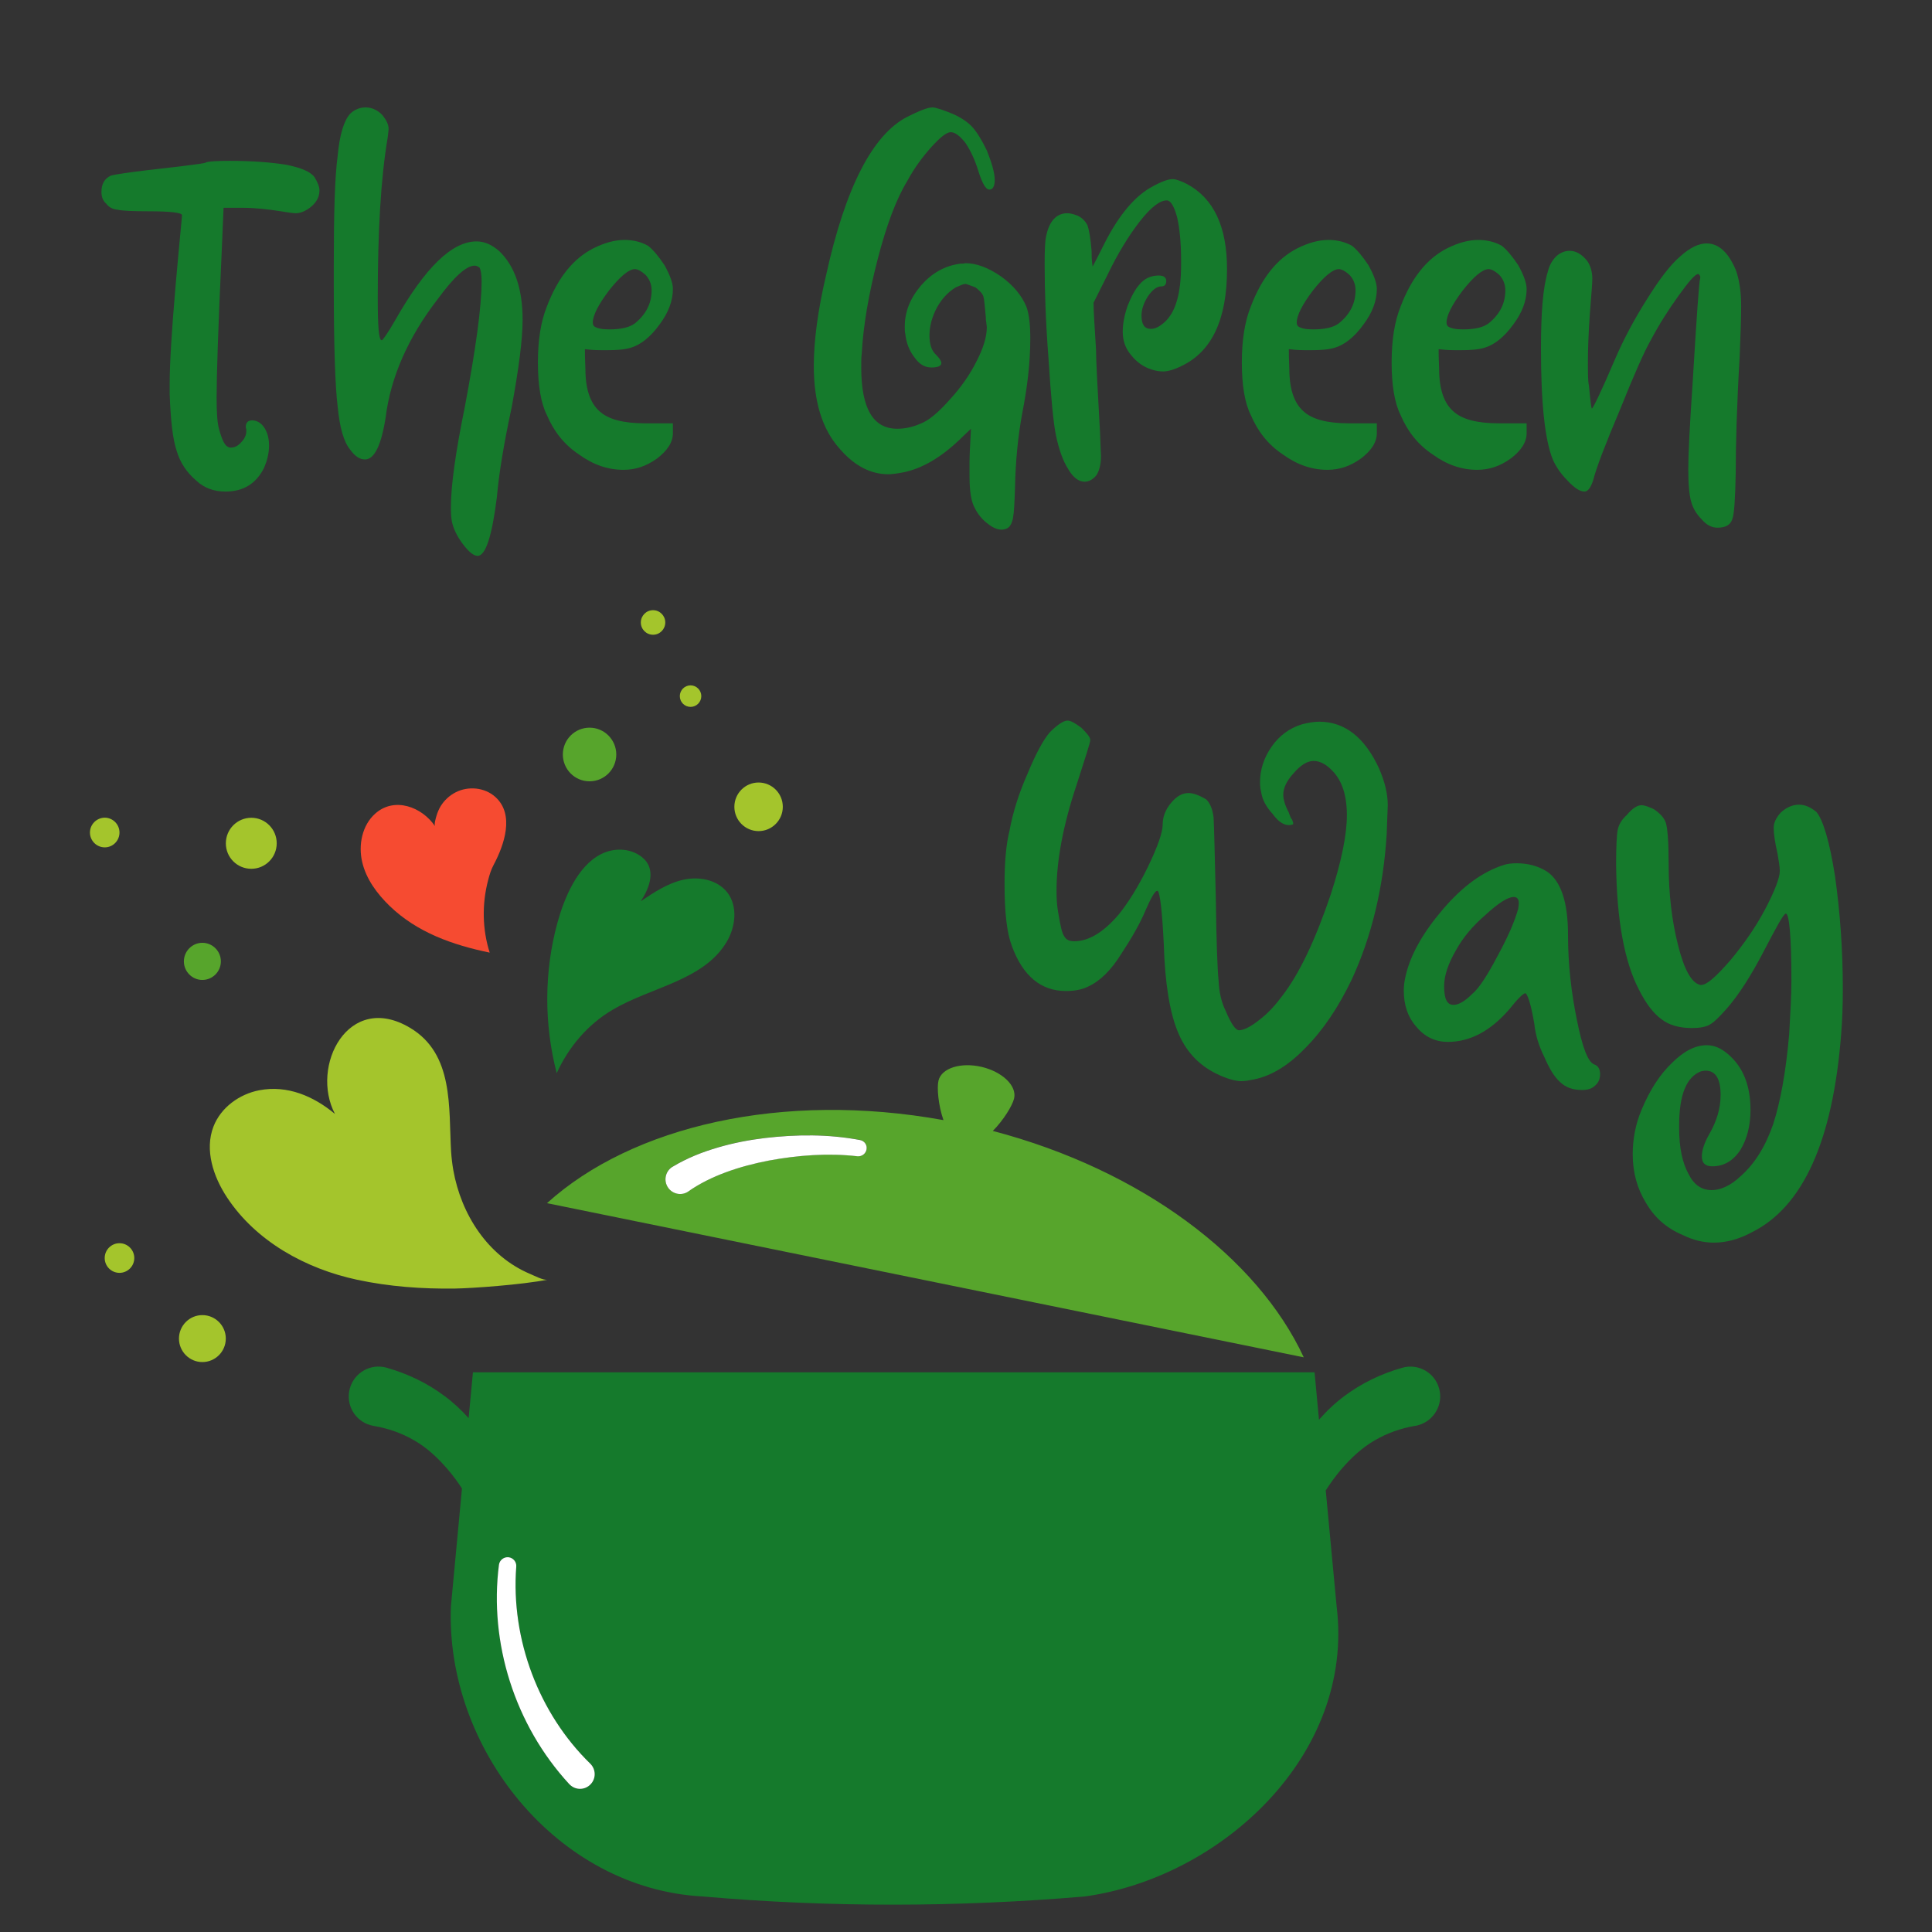 <?xml version="1.0" encoding="UTF-8"?><svg xmlns="http://www.w3.org/2000/svg" xmlns:xlink="http://www.w3.org/1999/xlink" contentScriptType="text/ecmascript" width="150" zoomAndPan="magnify" contentStyleType="text/css" viewBox="0 0 150 150" height="150" preserveAspectRatio="xMidYMid meet" version="1.0"><rect x="0" y="0" width="150" height="150" fill="#333333" stroke="none"/><defs><g><g id="glyph-0-0"><path d="M 8.676 -25.41 C 8.598 -25.332 7.945 -25.258 6.719 -25.102 C 5.488 -24.949 4.301 -24.836 3.148 -24.68 C 1.957 -24.527 1.344 -24.41 1.266 -24.375 C 0.77 -24.145 0.539 -23.723 0.539 -23.105 C 0.539 -22.723 0.652 -22.414 0.922 -22.188 C 1.113 -21.918 1.422 -21.762 1.805 -21.727 C 2.148 -21.648 2.957 -21.609 4.184 -21.609 C 5.91 -21.609 6.793 -21.496 6.793 -21.305 C 6.793 -21.148 6.602 -19.344 6.293 -15.812 C 5.988 -12.281 5.836 -9.75 5.836 -8.254 L 5.836 -7.406 C 5.91 -5.41 6.066 -3.953 6.371 -3.031 C 6.641 -2.109 7.141 -1.344 7.906 -0.691 C 8.52 -0.113 9.289 0.152 10.172 0.152 C 11.555 0.152 12.551 -0.461 13.164 -1.688 C 13.395 -2.227 13.551 -2.801 13.551 -3.418 C 13.551 -4.105 13.359 -4.645 13.012 -5.027 C 12.781 -5.258 12.512 -5.375 12.246 -5.375 C 11.898 -5.375 11.746 -5.184 11.746 -4.875 C 11.746 -4.797 11.746 -4.758 11.785 -4.684 L 11.785 -4.527 C 11.785 -4.223 11.629 -3.914 11.398 -3.684 C 11.133 -3.379 10.863 -3.262 10.594 -3.262 C 10.516 -3.262 10.441 -3.262 10.402 -3.301 C 10.133 -3.379 9.902 -3.84 9.672 -4.684 C 9.52 -5.219 9.48 -6.066 9.48 -7.176 C 9.48 -8.867 9.598 -12.512 9.863 -18.195 L 10.02 -21.879 L 11.477 -21.879 C 12.477 -21.879 13.473 -21.762 14.469 -21.609 C 15.125 -21.496 15.508 -21.457 15.621 -21.457 C 15.93 -21.457 16.273 -21.57 16.66 -21.84 C 17.195 -22.223 17.465 -22.684 17.465 -23.223 C 17.465 -23.527 17.312 -23.875 17.082 -24.258 C 16.773 -24.68 16.043 -24.988 14.895 -25.219 C 13.703 -25.41 12.246 -25.523 10.48 -25.523 C 9.52 -25.523 8.906 -25.488 8.676 -25.41 Z M 8.676 -25.41 "/></g><g id="glyph-0-1"><path d="M 1.805 -29.172 C 1.344 -28.672 0.996 -27.598 0.844 -25.949 C 0.613 -24.258 0.539 -21.379 0.539 -17.387 L 0.539 -15.777 C 0.539 -11.094 0.652 -7.945 0.844 -6.41 C 0.996 -4.836 1.305 -3.723 1.805 -3.109 C 2.188 -2.57 2.57 -2.34 2.957 -2.34 C 3.684 -2.34 4.223 -3.418 4.566 -5.605 C 4.953 -8.715 6.293 -11.785 8.598 -14.777 C 9.863 -16.504 10.824 -17.387 11.477 -17.387 C 11.629 -17.387 11.746 -17.312 11.859 -17.234 C 11.938 -17.082 12.016 -16.734 12.016 -16.199 C 12.016 -14.164 11.555 -10.902 10.711 -6.41 C 9.98 -2.84 9.633 -0.27 9.633 1.344 C 9.633 1.688 9.633 2.074 9.711 2.496 C 9.828 3.031 10.094 3.609 10.555 4.223 C 11.016 4.836 11.398 5.145 11.707 5.145 C 12.32 5.145 12.82 3.645 13.203 0.574 C 13.359 -1.227 13.742 -3.57 14.355 -6.41 C 14.895 -9.367 15.199 -11.629 15.199 -13.203 C 15.199 -15.582 14.586 -17.387 13.359 -18.539 C 12.82 -19 12.246 -19.27 11.629 -19.27 C 9.711 -19.27 7.637 -17.234 5.336 -13.203 C 4.723 -12.129 4.336 -11.594 4.262 -11.594 C 4.031 -11.594 3.953 -12.668 3.953 -14.895 C 3.953 -19.996 4.184 -24.145 4.723 -27.328 C 4.758 -27.676 4.797 -27.906 4.797 -27.98 C 4.797 -28.367 4.605 -28.711 4.301 -29.094 C 3.914 -29.48 3.492 -29.672 2.992 -29.672 C 2.535 -29.672 2.109 -29.48 1.805 -29.172 Z M 1.805 -29.172 "/></g><g id="glyph-0-2"><path d="M 8.906 -16.695 C 9.211 -16.391 9.402 -15.969 9.402 -15.469 C 9.402 -14.469 8.98 -13.625 8.137 -12.934 C 7.715 -12.59 7.023 -12.438 6.102 -12.438 C 5.566 -12.438 5.184 -12.512 4.953 -12.668 C 4.875 -12.742 4.836 -12.82 4.836 -12.973 C 4.836 -13.512 5.258 -14.355 6.102 -15.469 C 6.949 -16.543 7.637 -17.117 8.098 -17.117 C 8.328 -17.117 8.598 -16.965 8.906 -16.695 Z M 4.875 -18.73 C 3.301 -17.926 2.109 -16.43 1.266 -14.203 C 0.805 -13.051 0.574 -11.629 0.574 -9.863 C 0.574 -8.098 0.805 -6.719 1.266 -5.797 C 1.805 -4.527 2.609 -3.492 3.762 -2.727 C 4.875 -1.918 6.027 -1.535 7.215 -1.535 C 8.137 -1.535 8.98 -1.805 9.828 -2.418 C 10.633 -3.031 11.055 -3.684 11.055 -4.375 L 11.055 -5.145 L 8.906 -5.145 C 7.215 -5.145 6.027 -5.449 5.336 -6.102 C 4.645 -6.719 4.262 -7.793 4.262 -9.367 C 4.223 -10.133 4.223 -10.633 4.223 -10.902 C 4.875 -10.824 5.297 -10.824 5.527 -10.824 L 5.949 -10.824 C 6.68 -10.824 7.293 -10.863 7.793 -11.016 C 8.559 -11.246 9.328 -11.859 10.02 -12.82 C 10.711 -13.742 11.055 -14.664 11.055 -15.582 C 11.055 -16.043 10.824 -16.66 10.402 -17.426 C 9.941 -18.117 9.52 -18.617 9.137 -18.922 C 8.598 -19.23 7.984 -19.383 7.293 -19.383 C 6.523 -19.383 5.719 -19.152 4.875 -18.73 Z M 4.875 -18.73 "/></g><g id="glyph-0-3"/><g id="glyph-0-4"><path d="M 7.793 -28.941 C 5.105 -27.559 2.992 -23.453 1.496 -16.66 C 0.844 -13.895 0.539 -11.516 0.539 -9.598 C 0.539 -6.832 1.191 -4.684 2.535 -3.188 C 3.684 -1.844 4.953 -1.191 6.332 -1.191 C 6.523 -1.191 6.91 -1.227 7.523 -1.344 C 8.98 -1.652 10.402 -2.496 11.859 -3.875 C 12.281 -4.301 12.59 -4.566 12.742 -4.723 C 12.668 -3.418 12.629 -2.535 12.629 -2.109 L 12.629 -1.113 C 12.629 0.078 12.742 0.922 13.051 1.457 C 13.281 1.918 13.625 2.34 14.047 2.648 C 14.434 2.957 14.777 3.109 15.125 3.109 C 15.277 3.109 15.43 3.07 15.582 2.992 C 15.777 2.879 15.93 2.609 16.008 2.188 C 16.082 1.805 16.121 1.035 16.16 -0.113 C 16.199 -2.188 16.391 -4.145 16.734 -5.988 C 17.117 -7.945 17.348 -9.863 17.348 -11.746 C 17.348 -12.898 17.234 -13.703 17.043 -14.203 C 16.695 -15.047 16.043 -15.852 15.086 -16.543 C 14.086 -17.234 13.164 -17.578 12.32 -17.578 C 12.246 -17.578 12.207 -17.543 12.129 -17.543 L 11.938 -17.543 C 10.711 -17.387 9.711 -16.812 8.867 -15.852 C 8.023 -14.855 7.602 -13.816 7.602 -12.668 C 7.602 -12.438 7.602 -12.246 7.637 -12.129 C 7.715 -11.398 7.945 -10.785 8.367 -10.25 C 8.75 -9.711 9.172 -9.48 9.672 -9.48 C 10.172 -9.48 10.441 -9.598 10.441 -9.828 C 10.441 -9.98 10.285 -10.211 10.055 -10.441 C 9.672 -10.785 9.52 -11.285 9.52 -11.977 C 9.52 -12.668 9.711 -13.395 10.094 -14.125 C 10.48 -14.816 10.938 -15.316 11.555 -15.699 C 11.898 -15.852 12.168 -15.969 12.32 -15.969 C 12.398 -15.969 12.668 -15.852 13.09 -15.699 C 13.395 -15.469 13.625 -15.238 13.703 -15.008 C 13.781 -14.738 13.816 -14.203 13.895 -13.395 C 13.895 -13.281 13.895 -13.129 13.934 -12.973 C 13.934 -12.82 13.973 -12.703 13.973 -12.629 C 13.973 -11.859 13.703 -10.977 13.164 -9.941 C 12.668 -8.945 11.977 -7.945 11.094 -6.984 C 10.211 -5.988 9.441 -5.336 8.789 -5.105 C 8.176 -4.836 7.562 -4.723 7.023 -4.723 C 5.145 -4.723 4.223 -6.293 4.223 -9.48 C 4.223 -9.941 4.223 -10.285 4.262 -10.555 C 4.375 -12.703 4.797 -15.16 5.488 -17.848 C 6.18 -20.535 6.949 -22.57 7.793 -23.953 C 8.328 -24.949 8.98 -25.832 9.672 -26.602 C 10.363 -27.367 10.863 -27.75 11.168 -27.75 C 11.516 -27.75 11.898 -27.445 12.32 -26.906 C 12.703 -26.332 13.051 -25.602 13.32 -24.719 C 13.625 -23.758 13.895 -23.297 14.164 -23.297 L 14.203 -23.297 C 14.434 -23.297 14.586 -23.566 14.586 -24.027 C 14.586 -24.605 14.355 -25.371 13.973 -26.332 C 13.586 -27.137 13.203 -27.75 12.859 -28.137 C 12.512 -28.52 12.016 -28.863 11.324 -29.172 C 10.555 -29.48 10.02 -29.672 9.75 -29.672 C 9.367 -29.672 8.715 -29.402 7.793 -28.941 Z M 7.793 -28.941 "/></g><g id="glyph-0-5"><path d="M 8.906 -23.527 C 7.602 -22.84 6.332 -21.379 5.184 -19.113 C 4.723 -18.195 4.414 -17.578 4.262 -17.312 C 4.184 -17.848 4.184 -18.23 4.184 -18.539 C 4.105 -19.5 3.992 -20.152 3.875 -20.496 C 3.723 -20.805 3.492 -21.074 3.109 -21.266 C 2.801 -21.379 2.535 -21.457 2.305 -21.457 C 1.457 -21.457 0.883 -20.844 0.652 -19.652 C 0.574 -19.344 0.539 -18.617 0.539 -17.543 C 0.539 -15.547 0.613 -13.09 0.844 -10.094 C 1.035 -7.062 1.227 -5.105 1.422 -4.184 C 1.652 -3.109 1.957 -2.227 2.379 -1.574 C 2.762 -0.922 3.188 -0.613 3.645 -0.613 C 3.953 -0.613 4.262 -0.77 4.527 -1.074 C 4.758 -1.383 4.914 -1.918 4.914 -2.609 C 4.914 -2.688 4.875 -3.34 4.836 -4.492 C 4.645 -7.906 4.527 -10.055 4.527 -10.902 C 4.414 -12.668 4.336 -13.895 4.336 -14.508 L 5.375 -16.582 C 6.219 -18.348 7.102 -19.766 7.945 -20.844 C 8.789 -21.918 9.48 -22.453 10.02 -22.453 C 10.324 -22.453 10.594 -21.992 10.824 -21.148 C 11.016 -20.305 11.133 -19.191 11.133 -17.809 L 11.133 -17.465 C 11.133 -15.238 10.711 -13.781 9.863 -13.012 C 9.441 -12.629 9.098 -12.477 8.789 -12.477 C 8.289 -12.477 8.059 -12.82 8.059 -13.512 C 8.059 -13.973 8.215 -14.469 8.559 -15.008 C 8.906 -15.508 9.25 -15.777 9.598 -15.777 C 9.828 -15.777 9.98 -15.891 9.98 -16.199 C 9.98 -16.465 9.789 -16.621 9.402 -16.621 C 8.789 -16.621 8.289 -16.391 7.906 -15.93 C 7.562 -15.547 7.254 -14.969 6.984 -14.277 C 6.719 -13.512 6.602 -12.859 6.602 -12.246 C 6.602 -11.594 6.793 -10.977 7.254 -10.441 C 7.676 -9.902 8.215 -9.52 8.828 -9.328 C 9.172 -9.211 9.48 -9.172 9.75 -9.172 C 10.055 -9.172 10.555 -9.289 11.168 -9.598 C 13.512 -10.711 14.699 -13.203 14.699 -17.117 C 14.699 -20.422 13.664 -22.609 11.594 -23.723 C 11.133 -23.953 10.746 -24.105 10.48 -24.105 C 10.133 -24.105 9.598 -23.914 8.906 -23.527 Z M 8.906 -23.527 "/></g><g id="glyph-0-6"><path d="M 11.363 -18.117 C 10.594 -17.465 9.75 -16.352 8.789 -14.816 C 7.793 -13.242 6.949 -11.668 6.258 -10.055 C 5.184 -7.523 4.566 -6.293 4.492 -6.293 C 4.453 -6.293 4.375 -6.871 4.262 -8.098 C 4.184 -8.406 4.184 -9.059 4.184 -9.98 C 4.184 -10.824 4.223 -12.051 4.336 -13.664 C 4.453 -15.16 4.527 -16.043 4.527 -16.352 C 4.527 -16.926 4.375 -17.387 4.145 -17.734 C 3.723 -18.27 3.262 -18.539 2.762 -18.539 C 2.379 -18.539 2.035 -18.387 1.727 -18.117 C 1.422 -17.809 1.191 -17.426 1.074 -16.926 C 0.691 -15.699 0.539 -13.703 0.539 -10.938 C 0.539 -6.719 0.844 -3.84 1.457 -2.34 C 1.688 -1.805 2.074 -1.227 2.609 -0.691 C 3.148 -0.113 3.57 0.152 3.914 0.152 C 4.184 0.152 4.414 -0.152 4.605 -0.77 C 4.836 -1.688 5.527 -3.492 6.68 -6.219 C 7.754 -8.906 8.559 -10.711 9.059 -11.594 C 9.711 -12.82 10.441 -13.973 11.246 -15.086 C 12.016 -16.16 12.512 -16.734 12.742 -16.734 L 12.781 -16.734 C 12.898 -16.621 12.934 -16.504 12.898 -16.391 C 12.82 -16.199 12.629 -13.512 12.32 -8.367 C 12.09 -4.988 11.977 -2.762 11.977 -1.613 C 11.977 -0.422 12.051 0.422 12.207 0.961 C 12.359 1.496 12.629 1.918 13.012 2.305 C 13.395 2.762 13.816 2.957 14.242 2.957 C 14.855 2.957 15.238 2.762 15.391 2.305 C 15.547 1.918 15.621 0.691 15.66 -1.305 C 15.66 -3.418 15.738 -6.449 15.969 -10.363 C 16.043 -12.129 16.082 -13.434 16.082 -14.242 C 16.082 -15.391 15.93 -16.273 15.699 -16.965 C 15.125 -18.387 14.355 -19.113 13.395 -19.113 C 12.781 -19.113 12.09 -18.77 11.363 -18.117 Z M 11.363 -18.117 "/></g><g id="glyph-1-0"><path d="M 4.121 -29.195 C 3.605 -28.594 3.047 -27.562 2.406 -26.02 C 1.719 -24.473 1.246 -22.969 0.988 -21.555 C 0.73 -20.523 0.602 -19.148 0.602 -17.43 C 0.602 -15.242 0.773 -13.652 1.16 -12.621 C 2.02 -10.262 3.434 -9.102 5.367 -9.102 C 5.969 -9.102 6.57 -9.188 7.086 -9.445 C 8.027 -9.875 8.887 -10.734 9.66 -11.98 C 10.477 -13.223 11.121 -14.34 11.551 -15.371 C 11.98 -16.359 12.281 -16.875 12.449 -16.875 L 12.492 -16.875 C 12.664 -16.746 12.836 -15.371 12.965 -12.75 C 13.051 -9.703 13.438 -7.43 14.039 -5.969 C 14.641 -4.465 15.629 -3.391 17.004 -2.703 C 17.859 -2.277 18.547 -2.105 18.977 -2.105 C 19.062 -2.105 19.32 -2.105 19.707 -2.191 C 21.125 -2.406 22.539 -3.219 23.914 -4.637 C 25.289 -6.012 26.492 -7.77 27.562 -10.004 C 29.109 -13.352 30.012 -17.133 30.27 -21.254 C 30.312 -22.582 30.355 -23.355 30.355 -23.527 C 30.355 -24.473 30.098 -25.418 29.668 -26.406 C 28.551 -28.809 27.008 -30.012 25.031 -30.012 C 24.602 -30.012 24.129 -29.926 23.656 -29.797 C 22.711 -29.496 21.941 -28.938 21.34 -28.078 C 20.738 -27.223 20.438 -26.277 20.438 -25.332 C 20.438 -25.16 20.438 -24.902 20.523 -24.559 C 20.609 -23.957 20.91 -23.398 21.426 -22.84 C 21.855 -22.242 22.285 -21.984 22.668 -21.984 C 22.754 -21.984 22.84 -21.984 22.926 -22.027 C 22.969 -22.027 23.012 -22.027 23.012 -22.113 C 23.012 -22.199 22.969 -22.285 22.926 -22.41 C 22.84 -22.496 22.754 -22.711 22.668 -22.969 C 22.367 -23.527 22.242 -24 22.242 -24.344 C 22.242 -24.859 22.496 -25.418 23.055 -26.02 C 23.57 -26.621 24.086 -26.965 24.602 -26.965 C 25.117 -26.965 25.633 -26.664 26.105 -26.148 C 26.793 -25.418 27.18 -24.301 27.18 -22.754 C 27.18 -21.211 26.75 -19.148 25.934 -16.617 C 24.73 -13.051 23.484 -10.434 22.156 -8.715 C 21.641 -8.027 21.082 -7.387 20.395 -6.871 C 19.707 -6.312 19.148 -6.055 18.805 -6.055 C 18.547 -6.055 18.203 -6.527 17.773 -7.555 C 17.43 -8.242 17.262 -9.016 17.219 -9.918 C 17.133 -10.777 17.047 -12.922 17.004 -16.316 C 16.918 -19.75 16.875 -21.855 16.832 -22.582 C 16.746 -23.27 16.531 -23.742 16.23 -24 C 15.715 -24.301 15.242 -24.473 14.898 -24.473 C 14.383 -24.473 13.953 -24.215 13.523 -23.699 C 13.094 -23.184 12.879 -22.625 12.879 -22.027 C 12.879 -21.426 12.492 -20.309 11.723 -18.719 C 10.949 -17.133 10.176 -15.93 9.488 -15.07 C 8.285 -13.652 7.129 -12.965 6.012 -12.965 C 5.625 -12.965 5.367 -13.094 5.238 -13.352 C 5.066 -13.566 4.938 -14.168 4.766 -15.199 C 4.68 -15.672 4.637 -16.23 4.637 -16.875 C 4.637 -19.234 5.152 -21.984 6.184 -25.074 C 6.871 -27.223 7.258 -28.379 7.258 -28.594 C 7.258 -28.809 7 -29.109 6.57 -29.539 C 6.098 -29.883 5.754 -30.098 5.496 -30.098 C 5.195 -30.098 4.723 -29.797 4.121 -29.195 Z M 4.121 -29.195 "/></g><g id="glyph-1-1"><path d="M 9.488 -15.5 C 9.23 -14.555 8.715 -13.352 7.898 -11.852 C 7.086 -10.305 6.441 -9.316 5.926 -8.887 C 5.324 -8.285 4.852 -8.027 4.465 -8.027 C 3.949 -8.027 3.734 -8.5 3.734 -9.488 C 3.734 -10.262 4.035 -11.207 4.637 -12.238 C 5.195 -13.266 5.969 -14.168 6.914 -14.984 C 7.941 -15.93 8.672 -16.402 9.145 -16.402 C 9.402 -16.402 9.531 -16.23 9.531 -15.93 C 9.531 -15.758 9.488 -15.586 9.488 -15.5 Z M 8.371 -18.891 C 6.742 -18.375 5.195 -17.262 3.648 -15.457 C 2.105 -13.652 1.117 -11.938 0.73 -10.219 C 0.645 -9.832 0.602 -9.488 0.602 -9.145 C 0.602 -8.027 0.902 -7.086 1.59 -6.312 C 2.234 -5.539 3.047 -5.152 4.035 -5.152 C 5.711 -5.152 7.301 -5.969 8.758 -7.641 C 9.445 -8.5 9.875 -8.93 10.047 -8.93 C 10.219 -8.844 10.477 -8.07 10.734 -6.57 C 10.82 -5.711 11.078 -4.852 11.508 -3.992 C 11.895 -3.09 12.281 -2.449 12.707 -2.062 C 13.137 -1.633 13.695 -1.418 14.426 -1.418 C 14.855 -1.418 15.199 -1.504 15.457 -1.762 C 15.715 -1.977 15.844 -2.277 15.844 -2.66 C 15.844 -3.047 15.672 -3.305 15.414 -3.391 C 14.898 -3.562 14.469 -4.723 14.039 -6.871 C 13.609 -8.973 13.352 -11.164 13.352 -13.48 C 13.352 -16.016 12.793 -17.645 11.723 -18.375 C 11.035 -18.805 10.262 -19.02 9.359 -19.02 C 8.973 -19.02 8.629 -18.977 8.371 -18.891 Z M 8.371 -18.891 "/></g><g id="glyph-1-2"><path d="M 1.418 -22.754 C 1.031 -22.41 0.816 -22.027 0.73 -21.641 C 0.645 -21.211 0.602 -20.309 0.602 -18.934 C 0.645 -14.641 1.246 -11.379 2.363 -9.23 C 2.918 -8.113 3.52 -7.344 4.121 -6.914 C 4.723 -6.441 5.539 -6.227 6.484 -6.227 C 7.086 -6.227 7.555 -6.312 7.855 -6.484 C 8.113 -6.613 8.543 -7 9.145 -7.684 C 10.133 -8.801 11.078 -10.305 12.023 -12.109 C 13.051 -14.082 13.609 -15.113 13.781 -15.113 C 14.039 -15.113 14.211 -13.352 14.211 -9.918 C 14.211 -8.715 14.125 -7.301 14.039 -5.754 C 13.781 -2.789 13.352 -0.473 12.793 1.246 C 12.195 2.961 11.379 4.293 10.262 5.281 C 9.488 6.012 8.715 6.355 8.027 6.355 C 7.258 6.355 6.656 5.969 6.227 5.109 C 5.754 4.25 5.496 3.09 5.496 1.547 L 5.496 1.332 C 5.496 -1.031 6.055 -2.449 7.215 -2.875 C 7.301 -2.875 7.387 -2.918 7.555 -2.918 C 8.328 -2.918 8.715 -2.277 8.715 -1.031 C 8.715 0 8.414 0.988 7.855 1.977 C 7.43 2.703 7.258 3.305 7.258 3.734 C 7.258 4.25 7.512 4.508 8.07 4.508 C 8.973 4.508 9.703 4.078 10.262 3.219 C 10.777 2.363 11.035 1.332 11.035 0.129 C 11.035 -1.805 10.434 -3.262 9.23 -4.25 C 8.715 -4.68 8.199 -4.895 7.641 -4.895 C 6.742 -4.895 5.84 -4.422 4.938 -3.52 C 3.992 -2.617 3.219 -1.418 2.574 0.129 C 2.105 1.246 1.891 2.406 1.891 3.562 C 1.891 4.98 2.234 6.227 2.918 7.344 C 3.562 8.457 4.508 9.316 5.754 9.832 C 6.613 10.262 7.43 10.434 8.199 10.434 C 9.145 10.434 10.133 10.176 11.164 9.617 C 15.113 7.641 17.43 2.531 18.074 -5.754 C 18.16 -6.828 18.203 -7.984 18.203 -9.273 C 18.203 -12.324 17.988 -15.242 17.602 -17.988 C 17.176 -20.738 16.66 -22.41 16.145 -23.012 C 15.715 -23.355 15.285 -23.57 14.812 -23.57 C 14.297 -23.57 13.824 -23.355 13.395 -22.969 C 13.008 -22.539 12.836 -22.156 12.836 -21.77 C 12.836 -21.34 12.922 -20.695 13.137 -19.75 C 13.223 -19.234 13.309 -18.762 13.309 -18.418 C 13.309 -17.902 12.922 -16.875 12.152 -15.414 C 11.422 -14.039 10.52 -12.75 9.488 -11.508 C 8.371 -10.219 7.641 -9.574 7.215 -9.574 L 7.129 -9.574 C 6.441 -9.746 5.883 -10.777 5.41 -12.664 C 4.938 -14.512 4.68 -16.617 4.68 -19.02 C 4.68 -20.695 4.594 -21.727 4.465 -22.156 C 4.336 -22.539 4.035 -22.883 3.52 -23.227 C 3.133 -23.398 2.832 -23.527 2.574 -23.527 C 2.234 -23.527 1.848 -23.27 1.418 -22.754 Z M 1.418 -22.754 "/></g></g><clipPath id="clip-0"><path d="M 6.898 47.375 L 61 47.375 L 61 106 L 6.898 106 Z M 6.898 47.375 " clip-rule="nonzero"/></clipPath><clipPath id="clip-1"><path d="M 27 65 L 111.898 65 L 111.898 147.875 L 27 147.875 Z M 27 65 " clip-rule="nonzero"/></clipPath></defs><path fill="rgb(96.469%, 29.41%, 19.22%)" d="M 37.891 68.363 C 37.414 70.191 37.445 72.156 38.02 73.961 C 35.16 73.371 32.398 72.406 30.258 70.344 C 29.281 69.398 28.43 68.254 28.121 66.93 C 27.809 65.602 28.113 64.074 29.133 63.168 C 30.621 61.84 32.762 62.645 33.777 64.148 C 33.688 64.016 33.84 63.504 33.887 63.344 C 33.965 63.082 34.074 62.82 34.215 62.586 C 34.496 62.133 34.902 61.758 35.375 61.516 C 36.348 61.016 37.621 61.125 38.453 61.871 C 39.984 63.238 39.133 65.621 38.336 67.129 C 38.125 67.512 38 67.934 37.891 68.363 Z M 37.891 68.363 " fill-opacity="1" fill-rule="nonzero"/><g clip-path="url(#clip-0)"><path fill="rgb(64.31%, 77.249%, 17.249%)" d="M 42.508 99.355 C 40.5 99.75 36.641 100.023 35.328 100.043 C 32.781 100.078 30.219 99.895 27.723 99.359 C 23.73 98.504 19.875 96.379 17.625 92.965 C 16.555 91.344 15.875 89.273 16.574 87.465 C 17.145 85.988 18.578 84.949 20.125 84.648 C 22.312 84.227 24.352 85.109 26.004 86.484 C 24.062 82.77 27.047 76.949 31.832 79.797 C 35.246 81.824 34.824 85.973 35.023 89.406 C 35.055 89.887 35.113 90.375 35.195 90.852 C 35.805 94.281 37.859 97.52 41.172 98.914 C 41.477 99.039 42.176 99.418 42.508 99.355 Z M 19.512 67.453 C 20.602 67.453 21.484 66.566 21.484 65.473 C 21.484 64.379 20.602 63.492 19.512 63.492 C 18.422 63.492 17.535 64.379 17.535 65.473 C 17.531 66.566 18.414 67.453 19.512 67.453 Z M 50.703 47.375 C 50.176 47.375 49.754 47.805 49.754 48.328 C 49.754 48.859 50.18 49.281 50.703 49.281 C 51.23 49.281 51.652 48.852 51.652 48.328 C 51.652 47.805 51.23 47.375 50.703 47.375 Z M 58.895 60.754 C 57.859 60.754 57.016 61.598 57.016 62.641 C 57.016 63.68 57.859 64.527 58.895 64.527 C 59.934 64.527 60.777 63.68 60.777 62.641 C 60.777 61.598 59.934 60.754 58.895 60.754 Z M 53.617 53.211 C 53.152 53.211 52.781 53.59 52.781 54.047 C 52.781 54.512 53.156 54.883 53.617 54.883 C 54.078 54.883 54.449 54.504 54.449 54.047 C 54.449 53.59 54.074 53.211 53.617 53.211 Z M 15.711 102.105 C 14.711 102.105 13.895 102.922 13.895 103.926 C 13.895 104.934 14.711 105.75 15.711 105.75 C 16.715 105.75 17.531 104.934 17.531 103.926 C 17.531 102.922 16.715 102.105 15.711 102.105 Z M 9.277 96.523 C 8.645 96.523 8.129 97.039 8.129 97.672 C 8.129 98.309 8.645 98.824 9.277 98.824 C 9.91 98.824 10.426 98.309 10.426 97.672 C 10.426 97.039 9.91 96.523 9.277 96.523 Z M 9.277 64.637 C 9.277 64.004 8.762 63.484 8.129 63.484 C 7.5 63.492 6.984 64.004 6.984 64.637 C 6.984 65.273 7.5 65.789 8.133 65.789 C 8.766 65.789 9.277 65.273 9.277 64.637 Z M 9.277 64.637 " fill-opacity="1" fill-rule="nonzero"/></g><g clip-path="url(#clip-1)"><path fill="rgb(8.24%, 47.839%, 17.249%)" d="M 43.223 83.32 C 42.234 79.508 42.238 75.434 43.281 71.633 C 43.793 69.781 44.805 67.246 46.676 66.309 C 47.66 65.812 48.922 65.832 49.824 66.531 C 50.949 67.406 50.508 68.84 49.746 69.973 C 50.777 69.281 51.844 68.57 53.062 68.301 C 54.285 68.027 55.695 68.305 56.465 69.285 C 57.301 70.363 57.113 71.973 56.41 73.141 C 54.617 76.133 50.574 76.621 47.574 78.391 C 45.645 79.52 44.145 81.289 43.223 83.32 Z M 110.133 110.645 C 110.055 110.668 109.984 110.688 109.91 110.699 L 109.863 110.703 C 108.777 110.891 107.73 111.25 106.75 111.82 C 105.766 112.379 104.887 113.195 104.094 114.125 C 103.68 114.617 103.293 115.152 102.93 115.715 C 103.211 118.719 103.496 121.73 103.777 124.73 C 105.188 136.285 94.781 145.789 84.215 147.242 C 74.355 148.078 64.43 148.102 54.57 147.242 C 43.176 146.637 34.586 135.668 35.008 124.73 C 35.293 121.676 35.582 118.621 35.867 115.562 C 35.535 115.059 35.184 114.578 34.801 114.129 C 34.012 113.199 33.133 112.383 32.148 111.824 C 31.168 111.254 30.117 110.898 29.035 110.711 L 28.988 110.703 C 27.727 110.48 26.891 109.281 27.113 108.016 C 27.336 106.754 28.531 105.914 29.789 106.137 C 29.867 106.148 29.941 106.168 30.02 106.191 C 31.645 106.648 33.184 107.387 34.508 108.383 C 35.207 108.895 35.828 109.48 36.383 110.105 C 36.496 108.918 36.605 107.73 36.719 106.543 L 102.062 106.543 C 102.18 107.77 102.297 109 102.406 110.227 C 102.992 109.559 103.645 108.93 104.387 108.383 C 105.715 107.387 107.254 106.648 108.879 106.191 C 110.109 105.844 111.387 106.559 111.73 107.793 C 112.078 109.016 111.355 110.297 110.133 110.645 Z M 45.824 136.926 C 41.859 133.07 39.648 127.301 40.082 121.637 C 40.113 121.277 39.855 120.953 39.496 120.91 C 39.129 120.863 38.785 121.125 38.738 121.5 C 37.965 127.555 39.973 133.938 44.195 138.52 C 44.207 138.531 44.227 138.555 44.242 138.566 C 44.695 139.008 45.414 138.996 45.848 138.543 C 46.289 138.086 46.277 137.363 45.824 136.926 Z M 45.824 136.926 " fill-opacity="1" fill-rule="nonzero"/></g><path fill="rgb(34.119%, 64.709%, 17.249%)" d="M 43.699 58.578 C 43.699 57.426 44.629 56.496 45.773 56.496 C 46.922 56.496 47.848 57.434 47.848 58.578 C 47.848 59.73 46.918 60.66 45.773 60.66 C 44.629 60.664 43.699 59.73 43.699 58.578 Z M 15.711 73.199 C 14.922 73.199 14.277 73.848 14.277 74.641 C 14.277 75.434 14.922 76.082 15.711 76.082 C 16.504 76.082 17.148 75.434 17.148 74.641 C 17.148 73.848 16.504 73.199 15.711 73.199 Z M 101.223 105.383 L 42.469 93.414 C 49.086 87.422 60.758 84.703 73.25 86.965 C 72.844 85.801 72.734 84.445 72.863 83.902 C 73.09 82.934 74.586 82.453 76.211 82.832 C 77.832 83.215 78.965 84.309 78.734 85.285 C 78.613 85.812 77.934 86.949 77.082 87.805 C 88.652 90.844 97.637 97.648 101.223 105.383 Z M 67.281 89.25 C 67.348 88.906 67.117 88.57 66.773 88.504 C 64.324 88.047 61.867 88.062 59.418 88.348 C 58.191 88.492 56.973 88.723 55.766 89.074 C 54.559 89.43 53.363 89.891 52.219 90.578 C 52.203 90.59 52.18 90.609 52.156 90.621 C 51.641 90.98 51.512 91.691 51.875 92.207 C 52.238 92.727 52.941 92.855 53.457 92.488 L 53.461 92.484 C 55.203 91.266 57.438 90.539 59.68 90.105 C 61.938 89.68 64.289 89.504 66.555 89.762 L 66.578 89.762 C 66.914 89.805 67.219 89.582 67.281 89.25 Z M 67.281 89.25 " fill-opacity="1" fill-rule="nonzero"/><path fill="rgb(100%, 100%, 100%)" d="M 45.824 136.926 C 46.277 137.367 46.289 138.086 45.848 138.539 C 45.41 138.992 44.695 139.004 44.242 138.562 C 44.23 138.551 44.207 138.527 44.195 138.516 C 39.965 133.93 37.961 127.543 38.738 121.492 C 38.785 121.125 39.129 120.859 39.496 120.906 C 39.855 120.953 40.113 121.277 40.082 121.629 C 39.648 127.301 41.859 133.066 45.824 136.926 Z M 66.773 88.512 C 64.324 88.051 61.867 88.07 59.418 88.352 C 58.191 88.5 56.973 88.73 55.766 89.082 C 54.559 89.434 53.363 89.898 52.219 90.586 C 52.203 90.598 52.18 90.613 52.156 90.625 C 51.641 90.984 51.512 91.695 51.875 92.215 C 52.238 92.73 52.941 92.859 53.457 92.496 L 53.461 92.488 C 55.203 91.273 57.438 90.543 59.68 90.109 C 61.938 89.688 64.289 89.512 66.555 89.77 L 66.578 89.77 C 66.906 89.805 67.211 89.582 67.277 89.25 C 67.348 88.906 67.117 88.574 66.773 88.512 Z M 66.773 88.512 " fill-opacity="1" fill-rule="nonzero"/><g fill="rgb(8.24%, 47.839%, 17.249%)" fill-opacity="1"><use x="7.338" y="38.012" xmlns:xlink="http://www.w3.org/1999/xlink" xlink:href="#glyph-0-0" xlink:type="simple" xlink:actuate="onLoad" xlink:show="embed"/></g><g fill="rgb(8.24%, 47.839%, 17.249%)" fill-opacity="1"><use x="25.376" y="38.012" xmlns:xlink="http://www.w3.org/1999/xlink" xlink:href="#glyph-0-1" xlink:type="simple" xlink:actuate="onLoad" xlink:show="embed"/></g><g fill="rgb(8.24%, 47.839%, 17.249%)" fill-opacity="1"><use x="41.189" y="38.012" xmlns:xlink="http://www.w3.org/1999/xlink" xlink:href="#glyph-0-2" xlink:type="simple" xlink:actuate="onLoad" xlink:show="embed"/></g><g fill="rgb(8.24%, 47.839%, 17.249%)" fill-opacity="1"><use x="52.818" y="38.012" xmlns:xlink="http://www.w3.org/1999/xlink" xlink:href="#glyph-0-3" xlink:type="simple" xlink:actuate="onLoad" xlink:show="embed"/></g><g fill="rgb(8.24%, 47.839%, 17.249%)" fill-opacity="1"><use x="62.644" y="38.012" xmlns:xlink="http://www.w3.org/1999/xlink" xlink:href="#glyph-0-4" xlink:type="simple" xlink:actuate="onLoad" xlink:show="embed"/></g><g fill="rgb(8.24%, 47.839%, 17.249%)" fill-opacity="1"><use x="80.567" y="38.012" xmlns:xlink="http://www.w3.org/1999/xlink" xlink:href="#glyph-0-5" xlink:type="simple" xlink:actuate="onLoad" xlink:show="embed"/></g><g fill="rgb(8.24%, 47.839%, 17.249%)" fill-opacity="1"><use x="95.842" y="38.012" xmlns:xlink="http://www.w3.org/1999/xlink" xlink:href="#glyph-0-2" xlink:type="simple" xlink:actuate="onLoad" xlink:show="embed"/></g><g fill="rgb(8.24%, 47.839%, 17.249%)" fill-opacity="1"><use x="107.472" y="38.012" xmlns:xlink="http://www.w3.org/1999/xlink" xlink:href="#glyph-0-2" xlink:type="simple" xlink:actuate="onLoad" xlink:show="embed"/></g><g fill="rgb(8.24%, 47.839%, 17.249%)" fill-opacity="1"><use x="119.101" y="38.012" xmlns:xlink="http://www.w3.org/1999/xlink" xlink:href="#glyph-0-6" xlink:type="simple" xlink:actuate="onLoad" xlink:show="embed"/></g><g fill="rgb(8.24%, 47.839%, 17.249%)" fill-opacity="1"><use x="77.391" y="86.044" xmlns:xlink="http://www.w3.org/1999/xlink" xlink:href="#glyph-1-0" xlink:type="simple" xlink:actuate="onLoad" xlink:show="embed"/></g><g fill="rgb(8.24%, 47.839%, 17.249%)" fill-opacity="1"><use x="108.388" y="86.044" xmlns:xlink="http://www.w3.org/1999/xlink" xlink:href="#glyph-1-1" xlink:type="simple" xlink:actuate="onLoad" xlink:show="embed"/></g><g fill="rgb(8.24%, 47.839%, 17.249%)" fill-opacity="1"><use x="124.873" y="86.044" xmlns:xlink="http://www.w3.org/1999/xlink" xlink:href="#glyph-1-2" xlink:type="simple" xlink:actuate="onLoad" xlink:show="embed"/></g></svg>